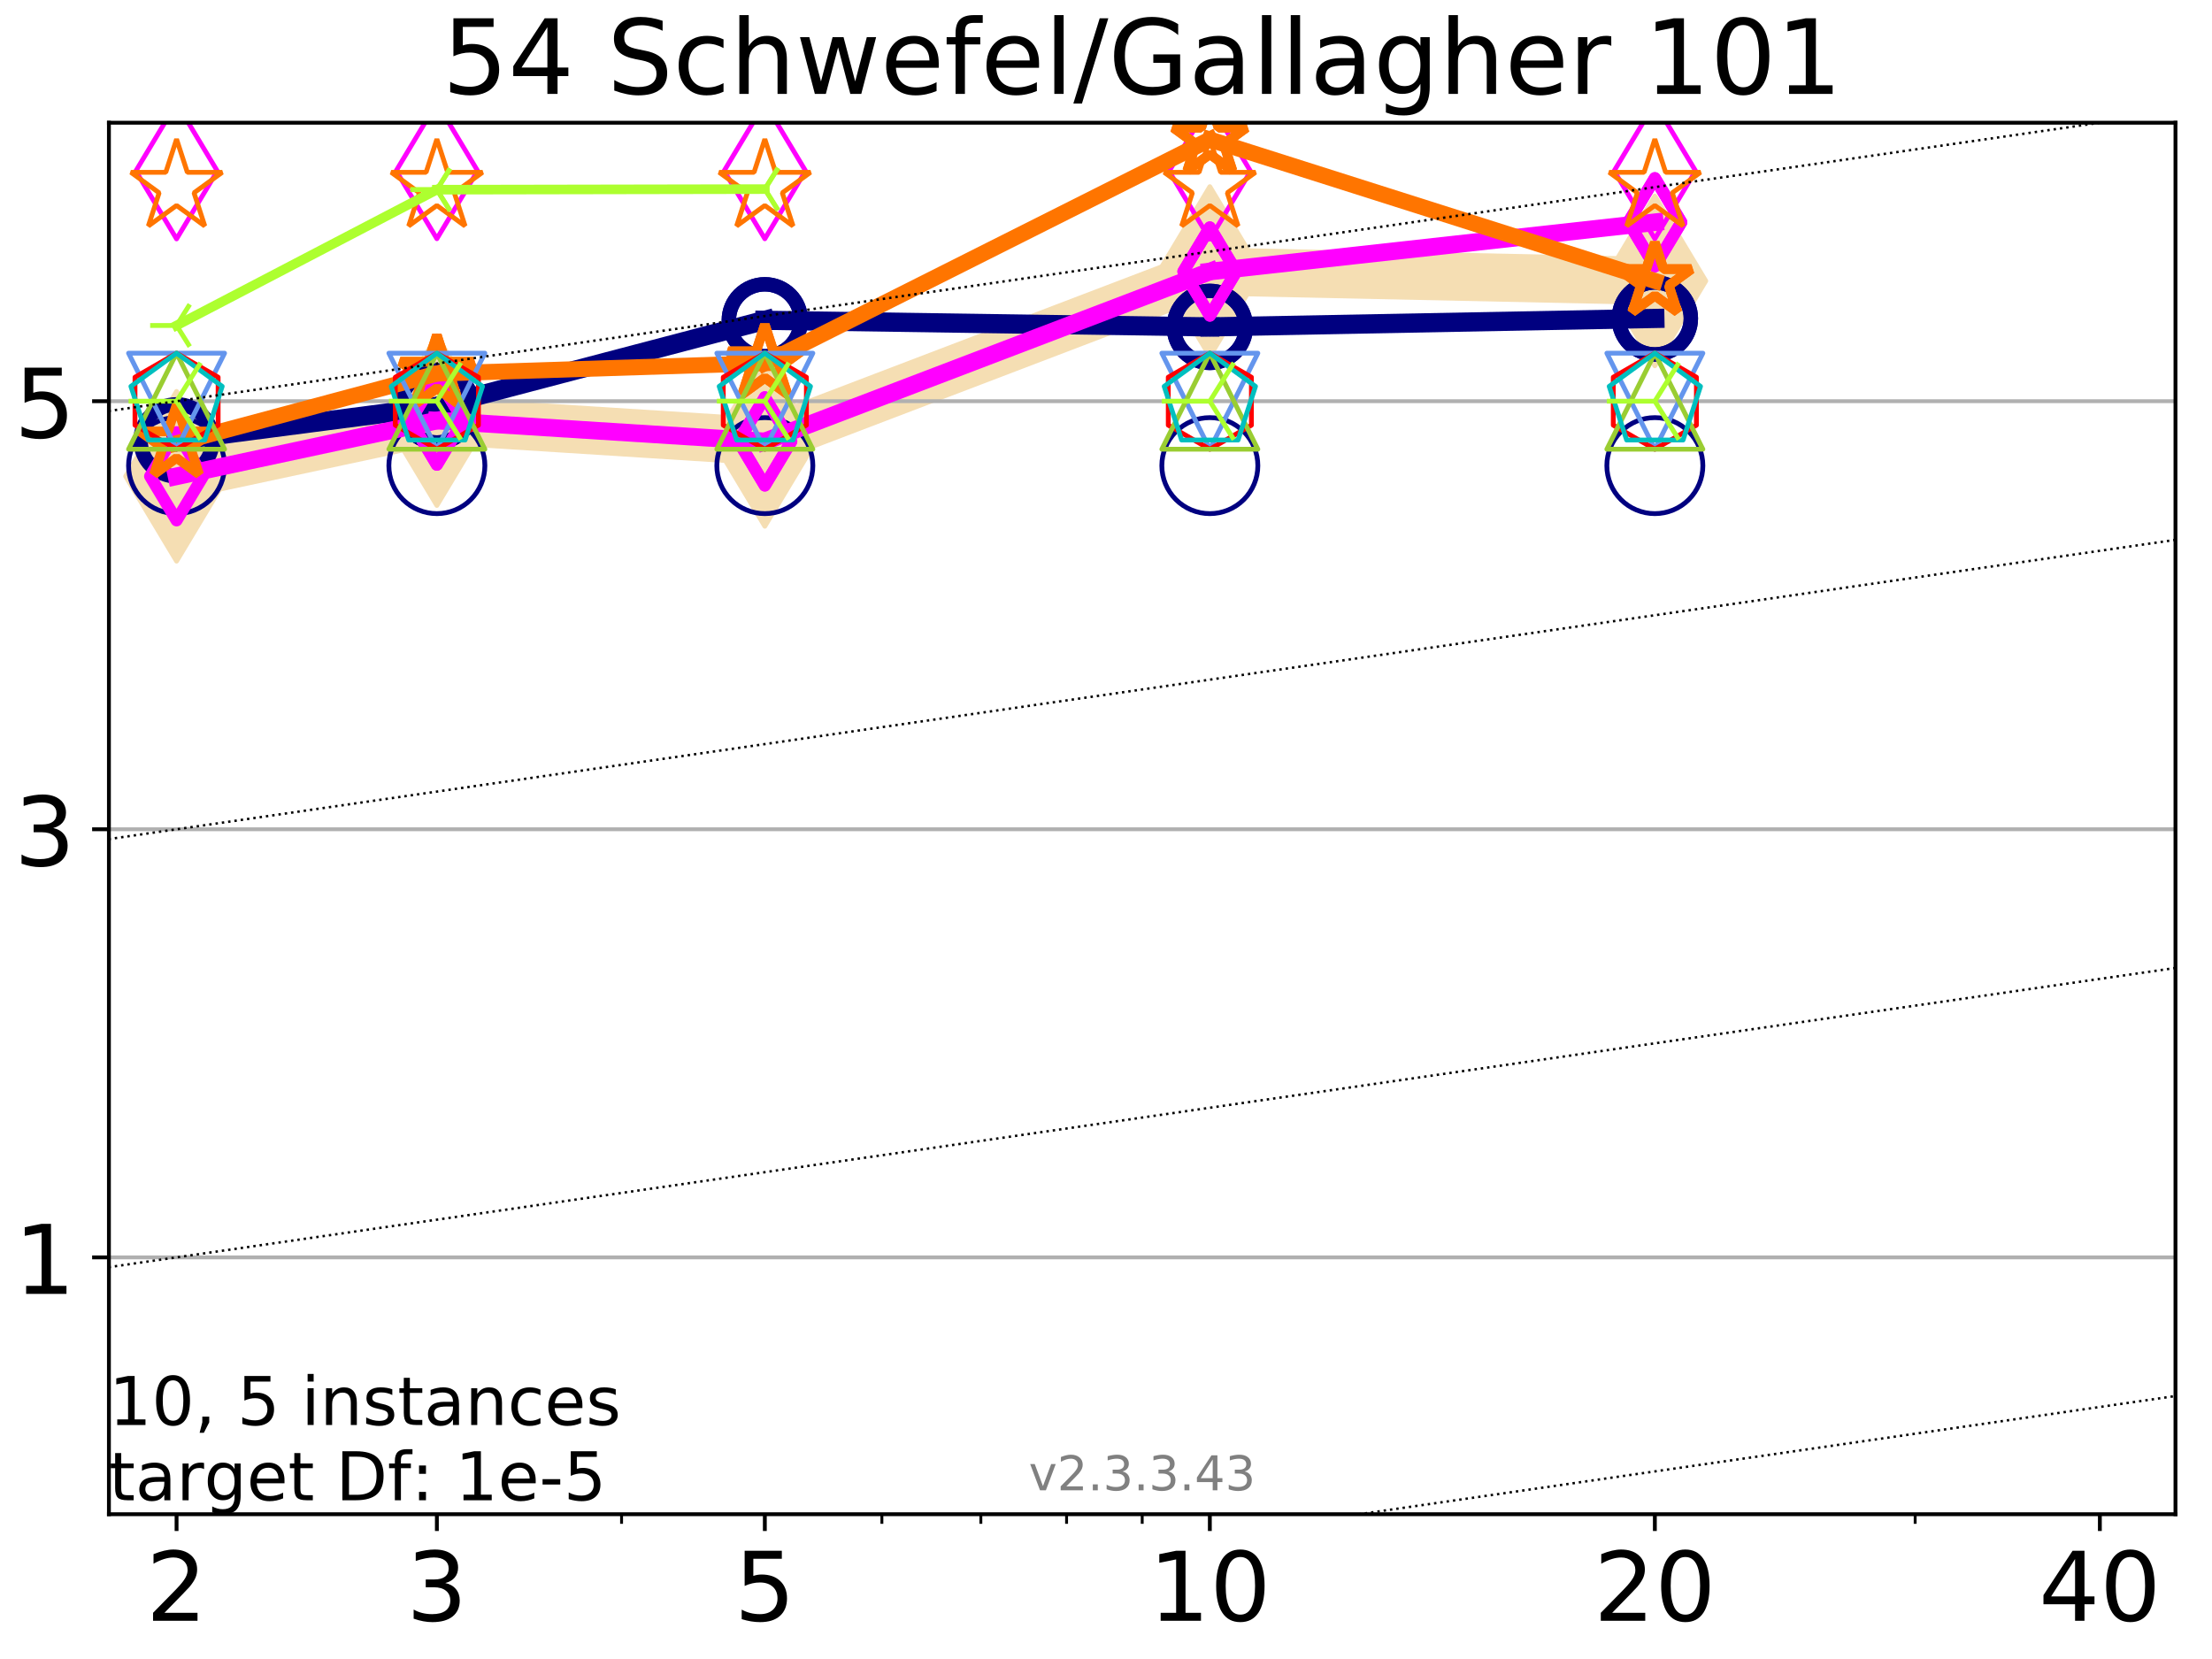 <?xml version="1.0" encoding="utf-8" standalone="no"?>
<!DOCTYPE svg PUBLIC "-//W3C//DTD SVG 1.1//EN"
  "http://www.w3.org/Graphics/SVG/1.1/DTD/svg11.dtd">
<!-- Created with matplotlib (https://matplotlib.org/) -->
<svg height="345.6pt" version="1.1" viewBox="0 0 460.8 345.6" width="460.8pt" xmlns="http://www.w3.org/2000/svg" xmlns:xlink="http://www.w3.org/1999/xlink">
 <defs>
  <style type="text/css">
*{stroke-linecap:butt;stroke-linejoin:round;}
  </style>
 </defs>
 <g id="figure_1">
  <g id="patch_1">
   <path d="M 0 345.6 
L 460.8 345.6 
L 460.8 0 
L 0 0 
z
" style="fill:#ffffff;"/>
  </g>
  <g id="axes_1">
   <g id="patch_2">
    <path d="M 22.69 315.44 
L 453.192 315.44 
L 453.192 25.56 
L 22.69 25.56 
z
" style="fill:#ffffff;"/>
   </g>
   <g id="line2d_1">
    <path clip-path="url(#p6936e208ba)" d="M 36.781 99.218 
L 91.009 87.619 
L 159.329 91.95 
L 252.032 56.563 
L 344.736 58.524 
" style="fill:none;stroke:#f5deb3;stroke-linecap:square;stroke-width:10;"/>
    <defs>
     <path d="M 0 17.678 
L 10.607 0 
L 0 -17.678 
L -10.607 0 
z
" id="m619d287ca5" style="stroke:#f5deb3;stroke-linejoin:miter;"/>
    </defs>
    <g clip-path="url(#p6936e208ba)">
     <use style="fill:#f5deb3;stroke:#f5deb3;stroke-linejoin:miter;" x="36.781" xlink:href="#m619d287ca5" y="99.218"/>
     <use style="fill:#f5deb3;stroke:#f5deb3;stroke-linejoin:miter;" x="91.009" xlink:href="#m619d287ca5" y="87.619"/>
     <use style="fill:#f5deb3;stroke:#f5deb3;stroke-linejoin:miter;" x="159.329" xlink:href="#m619d287ca5" y="91.95"/>
     <use style="fill:#f5deb3;stroke:#f5deb3;stroke-linejoin:miter;" x="252.032" xlink:href="#m619d287ca5" y="56.563"/>
     <use style="fill:#f5deb3;stroke:#f5deb3;stroke-linejoin:miter;" x="344.736" xlink:href="#m619d287ca5" y="58.524"/>
    </g>
   </g>
   <g id="matplotlib.axis_1">
    <g id="xtick_1">
     <g id="line2d_2">
      <defs>
       <path d="M 0 0 
L 0 3.5 
" id="mea095e417a" style="stroke:#000000;stroke-width:0.8;"/>
      </defs>
      <g>
       <use style="stroke:#000000;stroke-width:0.8;" x="36.781" xlink:href="#mea095e417a" y="315.44"/>
      </g>
     </g>
     <g id="text_1">
      <!-- 2 -->
      <defs>
       <path d="M 19.188 8.297 
L 53.609 8.297 
L 53.609 0 
L 7.328 0 
L 7.328 8.297 
Q 12.938 14.109 22.625 23.891 
Q 32.328 33.688 34.812 36.531 
Q 39.547 41.844 41.422 45.531 
Q 43.312 49.219 43.312 52.781 
Q 43.312 58.594 39.234 62.25 
Q 35.156 65.922 28.609 65.922 
Q 23.969 65.922 18.812 64.312 
Q 13.672 62.703 7.812 59.422 
L 7.812 69.391 
Q 13.766 71.781 18.938 73 
Q 24.125 74.219 28.422 74.219 
Q 39.75 74.219 46.484 68.547 
Q 53.219 62.891 53.219 53.422 
Q 53.219 48.922 51.531 44.891 
Q 49.859 40.875 45.406 35.406 
Q 44.188 33.984 37.641 27.219 
Q 31.109 20.453 19.188 8.297 
z
" id="DejaVuSans-50"/>
      </defs>
      <g transform="translate(30.419 337.637)scale(0.2 -0.2)">
       <use xlink:href="#DejaVuSans-50"/>
      </g>
     </g>
    </g>
    <g id="xtick_2">
     <g id="line2d_3">
      <g>
       <use style="stroke:#000000;stroke-width:0.8;" x="91.009" xlink:href="#mea095e417a" y="315.44"/>
      </g>
     </g>
     <g id="text_2">
      <!-- 3 -->
      <defs>
       <path d="M 40.578 39.312 
Q 47.656 37.797 51.625 33 
Q 55.609 28.219 55.609 21.188 
Q 55.609 10.406 48.188 4.484 
Q 40.766 -1.422 27.094 -1.422 
Q 22.516 -1.422 17.656 -0.516 
Q 12.797 0.391 7.625 2.203 
L 7.625 11.719 
Q 11.719 9.328 16.594 8.109 
Q 21.484 6.891 26.812 6.891 
Q 36.078 6.891 40.938 10.547 
Q 45.797 14.203 45.797 21.188 
Q 45.797 27.641 41.281 31.266 
Q 36.766 34.906 28.719 34.906 
L 20.219 34.906 
L 20.219 43.016 
L 29.109 43.016 
Q 36.375 43.016 40.234 45.922 
Q 44.094 48.828 44.094 54.297 
Q 44.094 59.906 40.109 62.906 
Q 36.141 65.922 28.719 65.922 
Q 24.656 65.922 20.016 65.031 
Q 15.375 64.156 9.812 62.312 
L 9.812 71.094 
Q 15.438 72.656 20.344 73.438 
Q 25.25 74.219 29.594 74.219 
Q 40.828 74.219 47.359 69.109 
Q 53.906 64.016 53.906 55.328 
Q 53.906 49.266 50.438 45.094 
Q 46.969 40.922 40.578 39.312 
z
" id="DejaVuSans-51"/>
      </defs>
      <g transform="translate(84.647 337.637)scale(0.2 -0.2)">
       <use xlink:href="#DejaVuSans-51"/>
      </g>
     </g>
    </g>
    <g id="xtick_3">
     <g id="line2d_4">
      <g>
       <use style="stroke:#000000;stroke-width:0.8;" x="159.329" xlink:href="#mea095e417a" y="315.44"/>
      </g>
     </g>
     <g id="text_3">
      <!-- 5 -->
      <defs>
       <path d="M 10.797 72.906 
L 49.516 72.906 
L 49.516 64.594 
L 19.828 64.594 
L 19.828 46.734 
Q 21.969 47.469 24.109 47.828 
Q 26.266 48.188 28.422 48.188 
Q 40.625 48.188 47.75 41.5 
Q 54.891 34.812 54.891 23.391 
Q 54.891 11.625 47.562 5.094 
Q 40.234 -1.422 26.906 -1.422 
Q 22.312 -1.422 17.547 -0.641 
Q 12.797 0.141 7.719 1.703 
L 7.719 11.625 
Q 12.109 9.234 16.797 8.062 
Q 21.484 6.891 26.703 6.891 
Q 35.156 6.891 40.078 11.328 
Q 45.016 15.766 45.016 23.391 
Q 45.016 31 40.078 35.438 
Q 35.156 39.891 26.703 39.891 
Q 22.75 39.891 18.812 39.016 
Q 14.891 38.141 10.797 36.281 
z
" id="DejaVuSans-53"/>
      </defs>
      <g transform="translate(152.966 337.637)scale(0.2 -0.2)">
       <use xlink:href="#DejaVuSans-53"/>
      </g>
     </g>
    </g>
    <g id="xtick_4">
     <g id="line2d_5">
      <g>
       <use style="stroke:#000000;stroke-width:0.8;" x="252.032" xlink:href="#mea095e417a" y="315.44"/>
      </g>
     </g>
     <g id="text_4">
      <!-- 10 -->
      <defs>
       <path d="M 12.406 8.297 
L 28.516 8.297 
L 28.516 63.922 
L 10.984 60.406 
L 10.984 69.391 
L 28.422 72.906 
L 38.281 72.906 
L 38.281 8.297 
L 54.391 8.297 
L 54.391 0 
L 12.406 0 
z
" id="DejaVuSans-49"/>
       <path d="M 31.781 66.406 
Q 24.172 66.406 20.328 58.906 
Q 16.5 51.422 16.5 36.375 
Q 16.5 21.391 20.328 13.891 
Q 24.172 6.391 31.781 6.391 
Q 39.453 6.391 43.281 13.891 
Q 47.125 21.391 47.125 36.375 
Q 47.125 51.422 43.281 58.906 
Q 39.453 66.406 31.781 66.406 
z
M 31.781 74.219 
Q 44.047 74.219 50.516 64.516 
Q 56.984 54.828 56.984 36.375 
Q 56.984 17.969 50.516 8.266 
Q 44.047 -1.422 31.781 -1.422 
Q 19.531 -1.422 13.062 8.266 
Q 6.594 17.969 6.594 36.375 
Q 6.594 54.828 13.062 64.516 
Q 19.531 74.219 31.781 74.219 
z
" id="DejaVuSans-48"/>
      </defs>
      <g transform="translate(239.307 337.637)scale(0.2 -0.2)">
       <use xlink:href="#DejaVuSans-49"/>
       <use x="63.623" xlink:href="#DejaVuSans-48"/>
      </g>
     </g>
    </g>
    <g id="xtick_5">
     <g id="line2d_6">
      <g>
       <use style="stroke:#000000;stroke-width:0.8;" x="344.736" xlink:href="#mea095e417a" y="315.44"/>
      </g>
     </g>
     <g id="text_5">
      <!-- 20 -->
      <g transform="translate(332.011 337.637)scale(0.2 -0.2)">
       <use xlink:href="#DejaVuSans-50"/>
       <use x="63.623" xlink:href="#DejaVuSans-48"/>
      </g>
     </g>
    </g>
    <g id="xtick_6">
     <g id="line2d_7">
      <g>
       <use style="stroke:#000000;stroke-width:0.8;" x="437.439" xlink:href="#mea095e417a" y="315.44"/>
      </g>
     </g>
     <g id="text_6">
      <!-- 40 -->
      <defs>
       <path d="M 37.797 64.312 
L 12.891 25.391 
L 37.797 25.391 
z
M 35.203 72.906 
L 47.609 72.906 
L 47.609 25.391 
L 58.016 25.391 
L 58.016 17.188 
L 47.609 17.188 
L 47.609 0 
L 37.797 0 
L 37.797 17.188 
L 4.891 17.188 
L 4.891 26.703 
z
" id="DejaVuSans-52"/>
      </defs>
      <g transform="translate(424.714 337.637)scale(0.2 -0.2)">
       <use xlink:href="#DejaVuSans-52"/>
       <use x="63.623" xlink:href="#DejaVuSans-48"/>
      </g>
     </g>
    </g>
    <g id="xtick_7">
     <g id="line2d_8">
      <defs>
       <path d="M 0 0 
L 0 2 
" id="m3b8cd46dad" style="stroke:#000000;stroke-width:0.6;"/>
      </defs>
      <g>
       <use style="stroke:#000000;stroke-width:0.6;" x="129.485" xlink:href="#m3b8cd46dad" y="315.44"/>
      </g>
     </g>
    </g>
    <g id="xtick_8">
     <g id="line2d_9">
      <g>
       <use style="stroke:#000000;stroke-width:0.6;" x="183.713" xlink:href="#m3b8cd46dad" y="315.44"/>
      </g>
     </g>
    </g>
    <g id="xtick_9">
     <g id="line2d_10">
      <g>
       <use style="stroke:#000000;stroke-width:0.6;" x="204.329" xlink:href="#m3b8cd46dad" y="315.44"/>
      </g>
     </g>
    </g>
    <g id="xtick_10">
     <g id="line2d_11">
      <g>
       <use style="stroke:#000000;stroke-width:0.6;" x="222.188" xlink:href="#m3b8cd46dad" y="315.44"/>
      </g>
     </g>
    </g>
    <g id="xtick_11">
     <g id="line2d_12">
      <g>
       <use style="stroke:#000000;stroke-width:0.6;" x="237.941" xlink:href="#m3b8cd46dad" y="315.44"/>
      </g>
     </g>
    </g>
    <g id="xtick_12">
     <g id="line2d_13">
      <g>
       <use style="stroke:#000000;stroke-width:0.6;" x="398.964" xlink:href="#m3b8cd46dad" y="315.44"/>
      </g>
     </g>
    </g>
   </g>
   <g id="matplotlib.axis_2">
    <g id="ytick_1">
     <g id="line2d_14">
      <path clip-path="url(#p6936e208ba)" d="M 22.69 261.933 
L 453.192 261.933 
" style="fill:none;stroke:#b0b0b0;stroke-linecap:square;stroke-width:0.8;"/>
     </g>
     <g id="line2d_15">
      <defs>
       <path d="M 0 0 
L -3.5 0 
" id="me6f53174ab" style="stroke:#000000;stroke-width:0.8;"/>
      </defs>
      <g>
       <use style="stroke:#000000;stroke-width:0.8;" x="22.69" xlink:href="#me6f53174ab" y="261.933"/>
      </g>
     </g>
     <g id="text_7">
      <!-- 1 -->
      <g transform="translate(2.965 269.531)scale(0.2 -0.2)">
       <use xlink:href="#DejaVuSans-49"/>
      </g>
     </g>
    </g>
    <g id="ytick_2">
     <g id="line2d_16">
      <path clip-path="url(#p6936e208ba)" d="M 22.69 172.755 
L 453.192 172.755 
" style="fill:none;stroke:#b0b0b0;stroke-linecap:square;stroke-width:0.8;"/>
     </g>
     <g id="line2d_17">
      <g>
       <use style="stroke:#000000;stroke-width:0.8;" x="22.69" xlink:href="#me6f53174ab" y="172.755"/>
      </g>
     </g>
     <g id="text_8">
      <!-- 3 -->
      <g transform="translate(2.965 180.353)scale(0.2 -0.2)">
       <use xlink:href="#DejaVuSans-51"/>
      </g>
     </g>
    </g>
    <g id="ytick_3">
     <g id="line2d_18">
      <path clip-path="url(#p6936e208ba)" d="M 22.69 83.576 
L 453.192 83.576 
" style="fill:none;stroke:#b0b0b0;stroke-linecap:square;stroke-width:0.8;"/>
     </g>
     <g id="line2d_19">
      <g>
       <use style="stroke:#000000;stroke-width:0.8;" x="22.69" xlink:href="#me6f53174ab" y="83.576"/>
      </g>
     </g>
     <g id="text_9">
      <!-- 5 -->
      <g transform="translate(2.965 91.175)scale(0.2 -0.2)">
       <use xlink:href="#DejaVuSans-53"/>
      </g>
     </g>
    </g>
   </g>
   <g id="line2d_20">
    <path clip-path="url(#p6936e208ba)" d="M 36.781 91.732 
L 91.009 84.68 
" style="fill:none;stroke:#000080;stroke-linecap:square;stroke-width:4;"/>
    <defs>
     <path d="M 0 7.5 
C 1.989 7.5 3.897 6.71 5.303 5.303 
C 6.71 3.897 7.5 1.989 7.5 0 
C 7.5 -1.989 6.71 -3.897 5.303 -5.303 
C 3.897 -6.71 1.989 -7.5 0 -7.5 
C -1.989 -7.5 -3.897 -6.71 -5.303 -5.303 
C -6.71 -3.897 -7.5 -1.989 -7.5 0 
C -7.5 1.989 -6.71 3.897 -5.303 5.303 
C -3.897 6.71 -1.989 7.5 0 7.5 
z
" id="m77fbb7a1cc" style="stroke:#000080;stroke-width:3;"/>
    </defs>
    <g clip-path="url(#p6936e208ba)">
     <use style="fill-opacity:0;stroke:#000080;stroke-width:3;" x="36.781" xlink:href="#m77fbb7a1cc" y="91.732"/>
     <use style="fill-opacity:0;stroke:#000080;stroke-width:3;" x="91.009" xlink:href="#m77fbb7a1cc" y="84.68"/>
    </g>
   </g>
   <g id="line2d_21">
    <path clip-path="url(#p6936e208ba)" d="M 91.009 84.68 
L 159.329 66.724 
" style="fill:none;stroke:#000080;stroke-linecap:square;stroke-width:4;"/>
    <g clip-path="url(#p6936e208ba)">
     <use style="fill-opacity:0;stroke:#000080;stroke-width:3;" x="91.009" xlink:href="#m77fbb7a1cc" y="84.68"/>
     <use style="fill-opacity:0;stroke:#000080;stroke-width:3;" x="159.329" xlink:href="#m77fbb7a1cc" y="66.724"/>
    </g>
   </g>
   <g id="line2d_22">
    <path clip-path="url(#p6936e208ba)" d="M 159.329 66.724 
L 252.032 68.1 
" style="fill:none;stroke:#000080;stroke-linecap:square;stroke-width:4;"/>
    <g clip-path="url(#p6936e208ba)">
     <use style="fill-opacity:0;stroke:#000080;stroke-width:3;" x="159.329" xlink:href="#m77fbb7a1cc" y="66.724"/>
     <use style="fill-opacity:0;stroke:#000080;stroke-width:3;" x="252.032" xlink:href="#m77fbb7a1cc" y="68.1"/>
    </g>
   </g>
   <g id="line2d_23">
    <path clip-path="url(#p6936e208ba)" d="M 252.032 68.1 
L 344.736 66.337 
" style="fill:none;stroke:#000080;stroke-linecap:square;stroke-width:4;"/>
    <g clip-path="url(#p6936e208ba)">
     <use style="fill-opacity:0;stroke:#000080;stroke-width:3;" x="252.032" xlink:href="#m77fbb7a1cc" y="68.1"/>
     <use style="fill-opacity:0;stroke:#000080;stroke-width:3;" x="344.736" xlink:href="#m77fbb7a1cc" y="66.337"/>
    </g>
   </g>
   <g id="line2d_24">
    <path clip-path="url(#p6936e208ba)" d="M 344.736 66.337 
" style="fill:none;stroke:#000080;stroke-linecap:square;stroke-width:4;"/>
    <g clip-path="url(#p6936e208ba)">
     <use style="fill-opacity:0;stroke:#000080;stroke-width:3;" x="344.736" xlink:href="#m77fbb7a1cc" y="66.337"/>
    </g>
   </g>
   <g id="line2d_25"/>
   <g id="line2d_26">
    <defs>
     <path d="M 0 10 
C 2.652 10 5.196 8.946 7.071 7.071 
C 8.946 5.196 10 2.652 10 0 
C 10 -2.652 8.946 -5.196 7.071 -7.071 
C 5.196 -8.946 2.652 -10 0 -10 
C -2.652 -10 -5.196 -8.946 -7.071 -7.071 
C -8.946 -5.196 -10 -2.652 -10 0 
C -10 2.652 -8.946 5.196 -7.071 7.071 
C -5.196 8.946 -2.652 10 0 10 
z
" id="m1b897f647e" style="stroke:#000080;"/>
    </defs>
    <g clip-path="url(#p6936e208ba)">
     <use style="fill-opacity:0;stroke:#000080;" x="36.781" xlink:href="#m1b897f647e" y="96.998"/>
     <use style="fill-opacity:0;stroke:#000080;" x="91.009" xlink:href="#m1b897f647e" y="96.998"/>
     <use style="fill-opacity:0;stroke:#000080;" x="159.329" xlink:href="#m1b897f647e" y="96.998"/>
     <use style="fill-opacity:0;stroke:#000080;" x="252.032" xlink:href="#m1b897f647e" y="96.999"/>
     <use style="fill-opacity:0;stroke:#000080;" x="344.736" xlink:href="#m1b897f647e" y="96.999"/>
    </g>
   </g>
   <g id="line2d_27">
    <path clip-path="url(#p6936e208ba)" d="M 36.781 99.218 
L 91.009 87.619 
" style="fill:none;stroke:#ff00ff;stroke-linecap:square;stroke-width:3.667;"/>
    <defs>
     <path d="M 0 9.192 
L 5.515 0 
L 0 -9.192 
L -5.515 0 
z
" id="m049d0132bc" style="stroke:#ff00ff;stroke-linejoin:miter;stroke-width:2.5;"/>
    </defs>
    <g clip-path="url(#p6936e208ba)">
     <use style="fill-opacity:0;stroke:#ff00ff;stroke-linejoin:miter;stroke-width:2.5;" x="36.781" xlink:href="#m049d0132bc" y="99.218"/>
     <use style="fill-opacity:0;stroke:#ff00ff;stroke-linejoin:miter;stroke-width:2.5;" x="91.009" xlink:href="#m049d0132bc" y="87.619"/>
    </g>
   </g>
   <g id="line2d_28">
    <path clip-path="url(#p6936e208ba)" d="M 91.009 87.619 
L 159.329 91.95 
" style="fill:none;stroke:#ff00ff;stroke-linecap:square;stroke-width:3.667;"/>
    <g clip-path="url(#p6936e208ba)">
     <use style="fill-opacity:0;stroke:#ff00ff;stroke-linejoin:miter;stroke-width:2.5;" x="91.009" xlink:href="#m049d0132bc" y="87.619"/>
     <use style="fill-opacity:0;stroke:#ff00ff;stroke-linejoin:miter;stroke-width:2.5;" x="159.329" xlink:href="#m049d0132bc" y="91.95"/>
    </g>
   </g>
   <g id="line2d_29">
    <path clip-path="url(#p6936e208ba)" d="M 159.329 91.95 
L 252.032 56.563 
" style="fill:none;stroke:#ff00ff;stroke-linecap:square;stroke-width:3.667;"/>
    <g clip-path="url(#p6936e208ba)">
     <use style="fill-opacity:0;stroke:#ff00ff;stroke-linejoin:miter;stroke-width:2.5;" x="159.329" xlink:href="#m049d0132bc" y="91.95"/>
     <use style="fill-opacity:0;stroke:#ff00ff;stroke-linejoin:miter;stroke-width:2.5;" x="252.032" xlink:href="#m049d0132bc" y="56.563"/>
    </g>
   </g>
   <g id="line2d_30">
    <path clip-path="url(#p6936e208ba)" d="M 252.032 56.563 
L 344.736 46.301 
" style="fill:none;stroke:#ff00ff;stroke-linecap:square;stroke-width:3.667;"/>
    <g clip-path="url(#p6936e208ba)">
     <use style="fill-opacity:0;stroke:#ff00ff;stroke-linejoin:miter;stroke-width:2.5;" x="252.032" xlink:href="#m049d0132bc" y="56.563"/>
     <use style="fill-opacity:0;stroke:#ff00ff;stroke-linejoin:miter;stroke-width:2.5;" x="344.736" xlink:href="#m049d0132bc" y="46.301"/>
    </g>
   </g>
   <g id="line2d_31">
    <path clip-path="url(#p6936e208ba)" d="M 344.736 46.301 
" style="fill:none;stroke:#ff00ff;stroke-linecap:square;stroke-width:3.667;"/>
    <g clip-path="url(#p6936e208ba)">
     <use style="fill-opacity:0;stroke:#ff00ff;stroke-linejoin:miter;stroke-width:2.5;" x="344.736" xlink:href="#m049d0132bc" y="46.301"/>
    </g>
   </g>
   <g id="line2d_32"/>
   <g id="line2d_33">
    <defs>
     <path d="M 0 14.142 
L 8.485 0 
L 0 -14.142 
L -8.485 0 
z
" id="mc45f9d8533" style="stroke:#ff00ff;stroke-linejoin:miter;"/>
    </defs>
    <g clip-path="url(#p6936e208ba)">
     <use style="fill-opacity:0;stroke:#ff00ff;stroke-linejoin:miter;" x="36.781" xlink:href="#mc45f9d8533" y="35.623"/>
     <use style="fill-opacity:0;stroke:#ff00ff;stroke-linejoin:miter;" x="91.009" xlink:href="#mc45f9d8533" y="35.583"/>
     <use style="fill-opacity:0;stroke:#ff00ff;stroke-linejoin:miter;" x="159.329" xlink:href="#mc45f9d8533" y="35.597"/>
     <use style="fill-opacity:0;stroke:#ff00ff;stroke-linejoin:miter;" x="252.032" xlink:href="#mc45f9d8533" y="35.674"/>
     <use style="fill-opacity:0;stroke:#ff00ff;stroke-linejoin:miter;" x="344.736" xlink:href="#mc45f9d8533" y="35.606"/>
    </g>
   </g>
   <g id="line2d_34">
    <path clip-path="url(#p6936e208ba)" d="M 36.781 92.344 
L 91.009 77.824 
" style="fill:none;stroke:#ff7500;stroke-linecap:square;stroke-width:3.333;"/>
    <defs>
     <path d="M 0 -8 
L -1.796 -2.472 
L -7.608 -2.472 
L -2.906 0.944 
L -4.702 6.472 
L -0 3.056 
L 4.702 6.472 
L 2.906 0.944 
L 7.608 -2.472 
L 1.796 -2.472 
z
" id="m6efcf078ad" style="stroke:#ff7500;stroke-linejoin:bevel;stroke-width:2;"/>
    </defs>
    <g clip-path="url(#p6936e208ba)">
     <use style="fill-opacity:0;stroke:#ff7500;stroke-linejoin:bevel;stroke-width:2;" x="36.781" xlink:href="#m6efcf078ad" y="92.344"/>
     <use style="fill-opacity:0;stroke:#ff7500;stroke-linejoin:bevel;stroke-width:2;" x="91.009" xlink:href="#m6efcf078ad" y="77.824"/>
    </g>
   </g>
   <g id="line2d_35">
    <path clip-path="url(#p6936e208ba)" d="M 91.009 77.824 
L 159.329 75.652 
" style="fill:none;stroke:#ff7500;stroke-linecap:square;stroke-width:3.333;"/>
    <g clip-path="url(#p6936e208ba)">
     <use style="fill-opacity:0;stroke:#ff7500;stroke-linejoin:bevel;stroke-width:2;" x="91.009" xlink:href="#m6efcf078ad" y="77.824"/>
     <use style="fill-opacity:0;stroke:#ff7500;stroke-linejoin:bevel;stroke-width:2;" x="159.329" xlink:href="#m6efcf078ad" y="75.652"/>
    </g>
   </g>
   <g id="line2d_36">
    <path clip-path="url(#p6936e208ba)" d="M 159.329 75.652 
L 252.032 29.068 
" style="fill:none;stroke:#ff7500;stroke-linecap:square;stroke-width:3.333;"/>
    <g clip-path="url(#p6936e208ba)">
     <use style="fill-opacity:0;stroke:#ff7500;stroke-linejoin:bevel;stroke-width:2;" x="159.329" xlink:href="#m6efcf078ad" y="75.652"/>
     <use style="fill-opacity:0;stroke:#ff7500;stroke-linejoin:bevel;stroke-width:2;" x="252.032" xlink:href="#m6efcf078ad" y="29.068"/>
    </g>
   </g>
   <g id="line2d_37">
    <path clip-path="url(#p6936e208ba)" d="M 252.032 29.068 
L 344.736 58.524 
" style="fill:none;stroke:#ff7500;stroke-linecap:square;stroke-width:3.333;"/>
    <g clip-path="url(#p6936e208ba)">
     <use style="fill-opacity:0;stroke:#ff7500;stroke-linejoin:bevel;stroke-width:2;" x="252.032" xlink:href="#m6efcf078ad" y="29.068"/>
     <use style="fill-opacity:0;stroke:#ff7500;stroke-linejoin:bevel;stroke-width:2;" x="344.736" xlink:href="#m6efcf078ad" y="58.524"/>
    </g>
   </g>
   <g id="line2d_38">
    <path clip-path="url(#p6936e208ba)" d="M 344.736 58.524 
" style="fill:none;stroke:#ff7500;stroke-linecap:square;stroke-width:3.333;"/>
    <g clip-path="url(#p6936e208ba)">
     <use style="fill-opacity:0;stroke:#ff7500;stroke-linejoin:bevel;stroke-width:2;" x="344.736" xlink:href="#m6efcf078ad" y="58.524"/>
    </g>
   </g>
   <g id="line2d_39"/>
   <g id="line2d_40">
    <defs>
     <path d="M 0 -10 
L -2.245 -3.09 
L -9.511 -3.09 
L -3.633 1.18 
L -5.878 8.09 
L -0 3.82 
L 5.878 8.09 
L 3.633 1.18 
L 9.511 -3.09 
L 2.245 -3.09 
z
" id="ma111eb7034" style="stroke:#ff7500;stroke-linejoin:bevel;"/>
    </defs>
    <g clip-path="url(#p6936e208ba)">
     <use style="fill-opacity:0;stroke:#ff7500;stroke-linejoin:bevel;" x="36.781" xlink:href="#ma111eb7034" y="38.987"/>
     <use style="fill-opacity:0;stroke:#ff7500;stroke-linejoin:bevel;" x="91.009" xlink:href="#ma111eb7034" y="38.987"/>
     <use style="fill-opacity:0;stroke:#ff7500;stroke-linejoin:bevel;" x="159.329" xlink:href="#ma111eb7034" y="38.987"/>
     <use style="fill-opacity:0;stroke:#ff7500;stroke-linejoin:bevel;" x="252.032" xlink:href="#ma111eb7034" y="38.987"/>
     <use style="fill-opacity:0;stroke:#ff7500;stroke-linejoin:bevel;" x="344.736" xlink:href="#ma111eb7034" y="38.987"/>
    </g>
   </g>
   <g id="line2d_41"/>
   <g id="line2d_42">
    <defs>
     <path d="M -0 10 
L 10 -10 
L -10 -10 
z
" id="m2edddc508a" style="stroke:#6495ed;stroke-linejoin:miter;"/>
    </defs>
    <g clip-path="url(#p6936e208ba)">
     <use style="fill-opacity:0;stroke:#6495ed;stroke-linejoin:miter;" x="36.781" xlink:href="#m2edddc508a" y="83.576"/>
     <use style="fill-opacity:0;stroke:#6495ed;stroke-linejoin:miter;" x="91.009" xlink:href="#m2edddc508a" y="83.576"/>
     <use style="fill-opacity:0;stroke:#6495ed;stroke-linejoin:miter;" x="159.329" xlink:href="#m2edddc508a" y="83.576"/>
     <use style="fill-opacity:0;stroke:#6495ed;stroke-linejoin:miter;" x="252.032" xlink:href="#m2edddc508a" y="83.576"/>
     <use style="fill-opacity:0;stroke:#6495ed;stroke-linejoin:miter;" x="344.736" xlink:href="#m2edddc508a" y="83.576"/>
    </g>
   </g>
   <g id="line2d_43"/>
   <g id="line2d_44">
    <defs>
     <path d="M 0 -10 
L -8.66 -5 
L -8.66 5 
L -0 10 
L 8.66 5 
L 8.66 -5 
z
" id="m5ba38f0d80" style="stroke:#ff0000;stroke-linejoin:miter;"/>
    </defs>
    <g clip-path="url(#p6936e208ba)">
     <use style="fill-opacity:0;stroke:#ff0000;stroke-linejoin:miter;" x="36.781" xlink:href="#m5ba38f0d80" y="83.576"/>
     <use style="fill-opacity:0;stroke:#ff0000;stroke-linejoin:miter;" x="91.009" xlink:href="#m5ba38f0d80" y="83.576"/>
     <use style="fill-opacity:0;stroke:#ff0000;stroke-linejoin:miter;" x="159.329" xlink:href="#m5ba38f0d80" y="83.576"/>
     <use style="fill-opacity:0;stroke:#ff0000;stroke-linejoin:miter;" x="252.032" xlink:href="#m5ba38f0d80" y="83.576"/>
     <use style="fill-opacity:0;stroke:#ff0000;stroke-linejoin:miter;" x="344.736" xlink:href="#m5ba38f0d80" y="83.576"/>
    </g>
   </g>
   <g id="line2d_45"/>
   <g id="line2d_46">
    <defs>
     <path d="M 0 -10 
L -10 10 
L 10 10 
z
" id="mbd3a84b3e0" style="stroke:#9acd32;stroke-linejoin:miter;"/>
    </defs>
    <g clip-path="url(#p6936e208ba)">
     <use style="fill-opacity:0;stroke:#9acd32;stroke-linejoin:miter;" x="36.781" xlink:href="#mbd3a84b3e0" y="83.576"/>
     <use style="fill-opacity:0;stroke:#9acd32;stroke-linejoin:miter;" x="91.009" xlink:href="#mbd3a84b3e0" y="83.576"/>
     <use style="fill-opacity:0;stroke:#9acd32;stroke-linejoin:miter;" x="159.329" xlink:href="#mbd3a84b3e0" y="83.576"/>
     <use style="fill-opacity:0;stroke:#9acd32;stroke-linejoin:miter;" x="252.032" xlink:href="#mbd3a84b3e0" y="83.576"/>
     <use style="fill-opacity:0;stroke:#9acd32;stroke-linejoin:miter;" x="344.736" xlink:href="#mbd3a84b3e0" y="83.576"/>
    </g>
   </g>
   <g id="line2d_47"/>
   <g id="line2d_48">
    <defs>
     <path d="M 0 -10 
L -9.511 -3.09 
L -5.878 8.09 
L 5.878 8.09 
L 9.511 -3.09 
z
" id="mc310c4c7bd" style="stroke:#00bfbf;stroke-linejoin:miter;"/>
    </defs>
    <g clip-path="url(#p6936e208ba)">
     <use style="fill-opacity:0;stroke:#00bfbf;stroke-linejoin:miter;" x="36.781" xlink:href="#mc310c4c7bd" y="83.576"/>
     <use style="fill-opacity:0;stroke:#00bfbf;stroke-linejoin:miter;" x="91.009" xlink:href="#mc310c4c7bd" y="83.576"/>
     <use style="fill-opacity:0;stroke:#00bfbf;stroke-linejoin:miter;" x="159.329" xlink:href="#mc310c4c7bd" y="83.576"/>
     <use style="fill-opacity:0;stroke:#00bfbf;stroke-linejoin:miter;" x="252.032" xlink:href="#mc310c4c7bd" y="83.576"/>
     <use style="fill-opacity:0;stroke:#00bfbf;stroke-linejoin:miter;" x="344.736" xlink:href="#mc310c4c7bd" y="83.576"/>
    </g>
   </g>
   <g id="line2d_49">
    <path clip-path="url(#p6936e208ba)" d="M 36.781 67.804 
L 91.009 39.516 
" style="fill:none;stroke:#adff2f;stroke-linecap:square;stroke-width:2;"/>
    <defs>
     <path d="M 0 0 
L -5.5 -0 
M 0 0 
L 2.75 4.4 
M 0 0 
L 2.75 -4.4 
" id="md0cbb69436" style="stroke:#adff2f;"/>
    </defs>
    <g clip-path="url(#p6936e208ba)">
     <use style="fill-opacity:0;stroke:#adff2f;" x="36.781" xlink:href="#md0cbb69436" y="67.804"/>
     <use style="fill-opacity:0;stroke:#adff2f;" x="91.009" xlink:href="#md0cbb69436" y="39.516"/>
    </g>
   </g>
   <g id="line2d_50">
    <path clip-path="url(#p6936e208ba)" d="M 91.009 39.516 
L 159.329 39.395 
" style="fill:none;stroke:#adff2f;stroke-linecap:square;stroke-width:2;"/>
    <g clip-path="url(#p6936e208ba)">
     <use style="fill-opacity:0;stroke:#adff2f;" x="91.009" xlink:href="#md0cbb69436" y="39.516"/>
     <use style="fill-opacity:0;stroke:#adff2f;" x="159.329" xlink:href="#md0cbb69436" y="39.395"/>
    </g>
   </g>
   <g id="line2d_51">
    <path clip-path="url(#p6936e208ba)" d="M 159.329 39.395 
" style="fill:none;stroke:#adff2f;stroke-linecap:square;stroke-width:2;"/>
    <g clip-path="url(#p6936e208ba)">
     <use style="fill-opacity:0;stroke:#adff2f;" x="159.329" xlink:href="#md0cbb69436" y="39.395"/>
    </g>
   </g>
   <g id="line2d_52"/>
   <g id="line2d_53">
    <defs>
     <path d="M 0 0 
L -10 -0 
M 0 0 
L 5 8 
M 0 0 
L 5 -8 
" id="m4b0f41ab8d" style="stroke:#adff2f;"/>
    </defs>
    <g clip-path="url(#p6936e208ba)">
     <use style="fill-opacity:0;stroke:#adff2f;" x="36.781" xlink:href="#m4b0f41ab8d" y="83.573"/>
     <use style="fill-opacity:0;stroke:#adff2f;" x="91.009" xlink:href="#m4b0f41ab8d" y="83.563"/>
     <use style="fill-opacity:0;stroke:#adff2f;" x="159.329" xlink:href="#m4b0f41ab8d" y="83.567"/>
     <use style="fill-opacity:0;stroke:#adff2f;" x="252.032" xlink:href="#m4b0f41ab8d" y="83.573"/>
     <use style="fill-opacity:0;stroke:#adff2f;" x="344.736" xlink:href="#m4b0f41ab8d" y="83.573"/>
    </g>
   </g>
   <g id="line2d_54"/>
   <g id="line2d_55">
    <path clip-path="url(#p6936e208ba)" d="M 67.939 346.6 
L 461.8 289.572 
" style="fill:none;stroke:#000000;stroke-dasharray:0.5,0.825;stroke-dashoffset:0;stroke-width:0.5;"/>
   </g>
   <g id="line2d_56">
    <path clip-path="url(#p6936e208ba)" d="M -1 267.403 
L 461.8 200.394 
" style="fill:none;stroke:#000000;stroke-dasharray:0.5,0.825;stroke-dashoffset:0;stroke-width:0.5;"/>
   </g>
   <g id="line2d_57">
    <path clip-path="url(#p6936e208ba)" d="M -1 178.225 
L 461.8 111.215 
" style="fill:none;stroke:#000000;stroke-dasharray:0.5,0.825;stroke-dashoffset:0;stroke-width:0.5;"/>
   </g>
   <g id="line2d_58">
    <path clip-path="url(#p6936e208ba)" d="M -1 89.047 
L 461.8 22.037 
" style="fill:none;stroke:#000000;stroke-dasharray:0.5,0.825;stroke-dashoffset:0;stroke-width:0.5;"/>
   </g>
   <g id="line2d_59">
    <path clip-path="url(#p6936e208ba)" d="M -1 -0.132 
L 4.996 -1 
" style="fill:none;stroke:#000000;stroke-dasharray:0.5,0.825;stroke-dashoffset:0;stroke-width:0.5;"/>
   </g>
   <g id="patch_3">
    <path d="M 22.69 315.44 
L 22.69 25.56 
" style="fill:none;stroke:#000000;stroke-linecap:square;stroke-linejoin:miter;stroke-width:0.8;"/>
   </g>
   <g id="patch_4">
    <path d="M 453.192 315.44 
L 453.192 25.56 
" style="fill:none;stroke:#000000;stroke-linecap:square;stroke-linejoin:miter;stroke-width:0.8;"/>
   </g>
   <g id="patch_5">
    <path d="M 22.69 315.44 
L 453.192 315.44 
" style="fill:none;stroke:#000000;stroke-linecap:square;stroke-linejoin:miter;stroke-width:0.8;"/>
   </g>
   <g id="patch_6">
    <path d="M 22.69 25.56 
L 453.192 25.56 
" style="fill:none;stroke:#000000;stroke-linecap:square;stroke-linejoin:miter;stroke-width:0.8;"/>
   </g>
   <g id="text_10">
    <!-- 10, 5 instances -->
    <defs>
     <path d="M 11.719 12.406 
L 22.016 12.406 
L 22.016 4 
L 14.016 -11.625 
L 7.719 -11.625 
L 11.719 4 
z
" id="DejaVuSans-44"/>
     <path id="DejaVuSans-32"/>
     <path d="M 9.422 54.688 
L 18.406 54.688 
L 18.406 0 
L 9.422 0 
z
M 9.422 75.984 
L 18.406 75.984 
L 18.406 64.594 
L 9.422 64.594 
z
" id="DejaVuSans-105"/>
     <path d="M 54.891 33.016 
L 54.891 0 
L 45.906 0 
L 45.906 32.719 
Q 45.906 40.484 42.875 44.328 
Q 39.844 48.188 33.797 48.188 
Q 26.516 48.188 22.312 43.547 
Q 18.109 38.922 18.109 30.906 
L 18.109 0 
L 9.078 0 
L 9.078 54.688 
L 18.109 54.688 
L 18.109 46.188 
Q 21.344 51.125 25.703 53.562 
Q 30.078 56 35.797 56 
Q 45.219 56 50.047 50.172 
Q 54.891 44.344 54.891 33.016 
z
" id="DejaVuSans-110"/>
     <path d="M 44.281 53.078 
L 44.281 44.578 
Q 40.484 46.531 36.375 47.5 
Q 32.281 48.484 27.875 48.484 
Q 21.188 48.484 17.844 46.438 
Q 14.5 44.391 14.5 40.281 
Q 14.5 37.156 16.891 35.375 
Q 19.281 33.594 26.516 31.984 
L 29.594 31.297 
Q 39.156 29.25 43.188 25.516 
Q 47.219 21.781 47.219 15.094 
Q 47.219 7.469 41.188 3.016 
Q 35.156 -1.422 24.609 -1.422 
Q 20.219 -1.422 15.453 -0.562 
Q 10.688 0.297 5.422 2 
L 5.422 11.281 
Q 10.406 8.688 15.234 7.391 
Q 20.062 6.109 24.812 6.109 
Q 31.156 6.109 34.562 8.281 
Q 37.984 10.453 37.984 14.406 
Q 37.984 18.062 35.516 20.016 
Q 33.062 21.969 24.703 23.781 
L 21.578 24.516 
Q 13.234 26.266 9.516 29.906 
Q 5.812 33.547 5.812 39.891 
Q 5.812 47.609 11.281 51.797 
Q 16.75 56 26.812 56 
Q 31.781 56 36.172 55.266 
Q 40.578 54.547 44.281 53.078 
z
" id="DejaVuSans-115"/>
     <path d="M 18.312 70.219 
L 18.312 54.688 
L 36.812 54.688 
L 36.812 47.703 
L 18.312 47.703 
L 18.312 18.016 
Q 18.312 11.328 20.141 9.422 
Q 21.969 7.516 27.594 7.516 
L 36.812 7.516 
L 36.812 0 
L 27.594 0 
Q 17.188 0 13.234 3.875 
Q 9.281 7.766 9.281 18.016 
L 9.281 47.703 
L 2.688 47.703 
L 2.688 54.688 
L 9.281 54.688 
L 9.281 70.219 
z
" id="DejaVuSans-116"/>
     <path d="M 34.281 27.484 
Q 23.391 27.484 19.188 25 
Q 14.984 22.516 14.984 16.5 
Q 14.984 11.719 18.141 8.906 
Q 21.297 6.109 26.703 6.109 
Q 34.188 6.109 38.703 11.406 
Q 43.219 16.703 43.219 25.484 
L 43.219 27.484 
z
M 52.203 31.203 
L 52.203 0 
L 43.219 0 
L 43.219 8.297 
Q 40.141 3.328 35.547 0.953 
Q 30.953 -1.422 24.312 -1.422 
Q 15.922 -1.422 10.953 3.297 
Q 6 8.016 6 15.922 
Q 6 25.141 12.172 29.828 
Q 18.359 34.516 30.609 34.516 
L 43.219 34.516 
L 43.219 35.406 
Q 43.219 41.609 39.141 45 
Q 35.062 48.391 27.688 48.391 
Q 23 48.391 18.547 47.266 
Q 14.109 46.141 10.016 43.891 
L 10.016 52.203 
Q 14.938 54.109 19.578 55.047 
Q 24.219 56 28.609 56 
Q 40.484 56 46.344 49.844 
Q 52.203 43.703 52.203 31.203 
z
" id="DejaVuSans-97"/>
     <path d="M 48.781 52.594 
L 48.781 44.188 
Q 44.969 46.297 41.141 47.344 
Q 37.312 48.391 33.406 48.391 
Q 24.656 48.391 19.812 42.844 
Q 14.984 37.312 14.984 27.297 
Q 14.984 17.281 19.812 11.734 
Q 24.656 6.203 33.406 6.203 
Q 37.312 6.203 41.141 7.25 
Q 44.969 8.297 48.781 10.406 
L 48.781 2.094 
Q 45.016 0.344 40.984 -0.531 
Q 36.969 -1.422 32.422 -1.422 
Q 20.062 -1.422 12.781 6.344 
Q 5.516 14.109 5.516 27.297 
Q 5.516 40.672 12.859 48.328 
Q 20.219 56 33.016 56 
Q 37.156 56 41.109 55.141 
Q 45.062 54.297 48.781 52.594 
z
" id="DejaVuSans-99"/>
     <path d="M 56.203 29.594 
L 56.203 25.203 
L 14.891 25.203 
Q 15.484 15.922 20.484 11.062 
Q 25.484 6.203 34.422 6.203 
Q 39.594 6.203 44.453 7.469 
Q 49.312 8.734 54.109 11.281 
L 54.109 2.781 
Q 49.266 0.734 44.188 -0.344 
Q 39.109 -1.422 33.891 -1.422 
Q 20.797 -1.422 13.156 6.188 
Q 5.516 13.812 5.516 26.812 
Q 5.516 40.234 12.766 48.109 
Q 20.016 56 32.328 56 
Q 43.359 56 49.781 48.891 
Q 56.203 41.797 56.203 29.594 
z
M 47.219 32.234 
Q 47.125 39.594 43.094 43.984 
Q 39.062 48.391 32.422 48.391 
Q 24.906 48.391 20.391 44.141 
Q 15.875 39.891 15.188 32.172 
z
" id="DejaVuSans-101"/>
    </defs>
    <g transform="translate(22.69 296.851)scale(0.14 -0.14)">
     <use xlink:href="#DejaVuSans-49"/>
     <use x="63.623" xlink:href="#DejaVuSans-48"/>
     <use x="127.246" xlink:href="#DejaVuSans-44"/>
     <use x="159.033" xlink:href="#DejaVuSans-32"/>
     <use x="190.82" xlink:href="#DejaVuSans-53"/>
     <use x="254.443" xlink:href="#DejaVuSans-32"/>
     <use x="286.23" xlink:href="#DejaVuSans-105"/>
     <use x="314.014" xlink:href="#DejaVuSans-110"/>
     <use x="377.393" xlink:href="#DejaVuSans-115"/>
     <use x="429.492" xlink:href="#DejaVuSans-116"/>
     <use x="468.701" xlink:href="#DejaVuSans-97"/>
     <use x="529.98" xlink:href="#DejaVuSans-110"/>
     <use x="593.359" xlink:href="#DejaVuSans-99"/>
     <use x="648.34" xlink:href="#DejaVuSans-101"/>
     <use x="709.863" xlink:href="#DejaVuSans-115"/>
    </g>
    <!-- target Df: 1e-5 -->
    <defs>
     <path d="M 41.109 46.297 
Q 39.594 47.172 37.812 47.578 
Q 36.031 48 33.891 48 
Q 26.266 48 22.188 43.047 
Q 18.109 38.094 18.109 28.812 
L 18.109 0 
L 9.078 0 
L 9.078 54.688 
L 18.109 54.688 
L 18.109 46.188 
Q 20.953 51.172 25.484 53.578 
Q 30.031 56 36.531 56 
Q 37.453 56 38.578 55.875 
Q 39.703 55.766 41.062 55.516 
z
" id="DejaVuSans-114"/>
     <path d="M 45.406 27.984 
Q 45.406 37.75 41.375 43.109 
Q 37.359 48.484 30.078 48.484 
Q 22.859 48.484 18.828 43.109 
Q 14.797 37.75 14.797 27.984 
Q 14.797 18.266 18.828 12.891 
Q 22.859 7.516 30.078 7.516 
Q 37.359 7.516 41.375 12.891 
Q 45.406 18.266 45.406 27.984 
z
M 54.391 6.781 
Q 54.391 -7.172 48.188 -13.984 
Q 42 -20.797 29.203 -20.797 
Q 24.469 -20.797 20.266 -20.094 
Q 16.062 -19.391 12.109 -17.922 
L 12.109 -9.188 
Q 16.062 -11.328 19.922 -12.344 
Q 23.781 -13.375 27.781 -13.375 
Q 36.625 -13.375 41.016 -8.766 
Q 45.406 -4.156 45.406 5.172 
L 45.406 9.625 
Q 42.625 4.781 38.281 2.391 
Q 33.938 0 27.875 0 
Q 17.828 0 11.672 7.656 
Q 5.516 15.328 5.516 27.984 
Q 5.516 40.672 11.672 48.328 
Q 17.828 56 27.875 56 
Q 33.938 56 38.281 53.609 
Q 42.625 51.219 45.406 46.391 
L 45.406 54.688 
L 54.391 54.688 
z
" id="DejaVuSans-103"/>
     <path d="M 19.672 64.797 
L 19.672 8.109 
L 31.594 8.109 
Q 46.688 8.109 53.688 14.938 
Q 60.688 21.781 60.688 36.531 
Q 60.688 51.172 53.688 57.984 
Q 46.688 64.797 31.594 64.797 
z
M 9.812 72.906 
L 30.078 72.906 
Q 51.266 72.906 61.172 64.094 
Q 71.094 55.281 71.094 36.531 
Q 71.094 17.672 61.125 8.828 
Q 51.172 0 30.078 0 
L 9.812 0 
z
" id="DejaVuSans-68"/>
     <path d="M 37.109 75.984 
L 37.109 68.5 
L 28.516 68.5 
Q 23.688 68.5 21.797 66.547 
Q 19.922 64.594 19.922 59.516 
L 19.922 54.688 
L 34.719 54.688 
L 34.719 47.703 
L 19.922 47.703 
L 19.922 0 
L 10.891 0 
L 10.891 47.703 
L 2.297 47.703 
L 2.297 54.688 
L 10.891 54.688 
L 10.891 58.5 
Q 10.891 67.625 15.141 71.797 
Q 19.391 75.984 28.609 75.984 
z
" id="DejaVuSans-102"/>
     <path d="M 11.719 12.406 
L 22.016 12.406 
L 22.016 0 
L 11.719 0 
z
M 11.719 51.703 
L 22.016 51.703 
L 22.016 39.312 
L 11.719 39.312 
z
" id="DejaVuSans-58"/>
     <path d="M 4.891 31.391 
L 31.203 31.391 
L 31.203 23.391 
L 4.891 23.391 
z
" id="DejaVuSans-45"/>
    </defs>
    <g transform="translate(22.69 312.528)scale(0.14 -0.14)">
     <use xlink:href="#DejaVuSans-116"/>
     <use x="39.209" xlink:href="#DejaVuSans-97"/>
     <use x="100.488" xlink:href="#DejaVuSans-114"/>
     <use x="141.586" xlink:href="#DejaVuSans-103"/>
     <use x="205.062" xlink:href="#DejaVuSans-101"/>
     <use x="266.586" xlink:href="#DejaVuSans-116"/>
     <use x="305.795" xlink:href="#DejaVuSans-32"/>
     <use x="337.582" xlink:href="#DejaVuSans-68"/>
     <use x="414.584" xlink:href="#DejaVuSans-102"/>
     <use x="449.742" xlink:href="#DejaVuSans-58"/>
     <use x="483.434" xlink:href="#DejaVuSans-32"/>
     <use x="515.221" xlink:href="#DejaVuSans-49"/>
     <use x="578.844" xlink:href="#DejaVuSans-101"/>
     <use x="640.367" xlink:href="#DejaVuSans-45"/>
     <use x="676.451" xlink:href="#DejaVuSans-53"/>
    </g>
   </g>
   <g id="text_11">
    <!-- v2.3.3.43 -->
    <defs>
     <path d="M 2.984 54.688 
L 12.5 54.688 
L 29.594 8.797 
L 46.688 54.688 
L 56.203 54.688 
L 35.688 0 
L 23.484 0 
z
" id="DejaVuSans-118"/>
     <path d="M 10.688 12.406 
L 21 12.406 
L 21 0 
L 10.688 0 
z
" id="DejaVuSans-46"/>
    </defs>
    <g style="fill:#808080;" transform="translate(214.308 310.462)scale(0.1 -0.1)">
     <use xlink:href="#DejaVuSans-118"/>
     <use x="59.18" xlink:href="#DejaVuSans-50"/>
     <use x="122.803" xlink:href="#DejaVuSans-46"/>
     <use x="154.59" xlink:href="#DejaVuSans-51"/>
     <use x="218.213" xlink:href="#DejaVuSans-46"/>
     <use x="250" xlink:href="#DejaVuSans-51"/>
     <use x="313.623" xlink:href="#DejaVuSans-46"/>
     <use x="345.41" xlink:href="#DejaVuSans-52"/>
     <use x="409.033" xlink:href="#DejaVuSans-51"/>
    </g>
   </g>
   <g id="text_12">
    <!-- 54 Schwefel/Gallagher 101 -->
    <defs>
     <path d="M 53.516 70.516 
L 53.516 60.891 
Q 47.906 63.578 42.922 64.891 
Q 37.938 66.219 33.297 66.219 
Q 25.25 66.219 20.875 63.094 
Q 16.5 59.969 16.5 54.203 
Q 16.5 49.359 19.406 46.891 
Q 22.312 44.438 30.422 42.922 
L 36.375 41.703 
Q 47.406 39.594 52.656 34.297 
Q 57.906 29 57.906 20.125 
Q 57.906 9.516 50.797 4.047 
Q 43.703 -1.422 29.984 -1.422 
Q 24.812 -1.422 18.969 -0.25 
Q 13.141 0.922 6.891 3.219 
L 6.891 13.375 
Q 12.891 10.016 18.656 8.297 
Q 24.422 6.594 29.984 6.594 
Q 38.422 6.594 43.016 9.906 
Q 47.609 13.234 47.609 19.391 
Q 47.609 24.75 44.312 27.781 
Q 41.016 30.812 33.5 32.328 
L 27.484 33.5 
Q 16.453 35.688 11.516 40.375 
Q 6.594 45.062 6.594 53.422 
Q 6.594 63.094 13.406 68.656 
Q 20.219 74.219 32.172 74.219 
Q 37.312 74.219 42.625 73.281 
Q 47.953 72.359 53.516 70.516 
z
" id="DejaVuSans-83"/>
     <path d="M 54.891 33.016 
L 54.891 0 
L 45.906 0 
L 45.906 32.719 
Q 45.906 40.484 42.875 44.328 
Q 39.844 48.188 33.797 48.188 
Q 26.516 48.188 22.312 43.547 
Q 18.109 38.922 18.109 30.906 
L 18.109 0 
L 9.078 0 
L 9.078 75.984 
L 18.109 75.984 
L 18.109 46.188 
Q 21.344 51.125 25.703 53.562 
Q 30.078 56 35.797 56 
Q 45.219 56 50.047 50.172 
Q 54.891 44.344 54.891 33.016 
z
" id="DejaVuSans-104"/>
     <path d="M 4.203 54.688 
L 13.188 54.688 
L 24.422 12.016 
L 35.594 54.688 
L 46.188 54.688 
L 57.422 12.016 
L 68.609 54.688 
L 77.594 54.688 
L 63.281 0 
L 52.688 0 
L 40.922 44.828 
L 29.109 0 
L 18.5 0 
z
" id="DejaVuSans-119"/>
     <path d="M 9.422 75.984 
L 18.406 75.984 
L 18.406 0 
L 9.422 0 
z
" id="DejaVuSans-108"/>
     <path d="M 25.391 72.906 
L 33.688 72.906 
L 8.297 -9.281 
L 0 -9.281 
z
" id="DejaVuSans-47"/>
     <path d="M 59.516 10.406 
L 59.516 29.984 
L 43.406 29.984 
L 43.406 38.094 
L 69.281 38.094 
L 69.281 6.781 
Q 63.578 2.734 56.688 0.656 
Q 49.812 -1.422 42 -1.422 
Q 24.906 -1.422 15.25 8.562 
Q 5.609 18.562 5.609 36.375 
Q 5.609 54.25 15.25 64.234 
Q 24.906 74.219 42 74.219 
Q 49.125 74.219 55.547 72.453 
Q 61.969 70.703 67.391 67.281 
L 67.391 56.781 
Q 61.922 61.422 55.766 63.766 
Q 49.609 66.109 42.828 66.109 
Q 29.438 66.109 22.719 58.641 
Q 16.016 51.172 16.016 36.375 
Q 16.016 21.625 22.719 14.156 
Q 29.438 6.688 42.828 6.688 
Q 48.047 6.688 52.141 7.594 
Q 56.25 8.5 59.516 10.406 
z
" id="DejaVuSans-71"/>
    </defs>
    <g transform="translate(92.124 19.56)scale(0.216 -0.216)">
     <use xlink:href="#DejaVuSans-53"/>
     <use x="63.623" xlink:href="#DejaVuSans-52"/>
     <use x="127.246" xlink:href="#DejaVuSans-32"/>
     <use x="159.033" xlink:href="#DejaVuSans-83"/>
     <use x="222.51" xlink:href="#DejaVuSans-99"/>
     <use x="277.49" xlink:href="#DejaVuSans-104"/>
     <use x="340.869" xlink:href="#DejaVuSans-119"/>
     <use x="422.656" xlink:href="#DejaVuSans-101"/>
     <use x="484.18" xlink:href="#DejaVuSans-102"/>
     <use x="519.385" xlink:href="#DejaVuSans-101"/>
     <use x="580.908" xlink:href="#DejaVuSans-108"/>
     <use x="608.691" xlink:href="#DejaVuSans-47"/>
     <use x="642.383" xlink:href="#DejaVuSans-71"/>
     <use x="719.873" xlink:href="#DejaVuSans-97"/>
     <use x="781.152" xlink:href="#DejaVuSans-108"/>
     <use x="808.936" xlink:href="#DejaVuSans-108"/>
     <use x="836.719" xlink:href="#DejaVuSans-97"/>
     <use x="897.998" xlink:href="#DejaVuSans-103"/>
     <use x="961.475" xlink:href="#DejaVuSans-104"/>
     <use x="1024.854" xlink:href="#DejaVuSans-101"/>
     <use x="1086.377" xlink:href="#DejaVuSans-114"/>
     <use x="1127.49" xlink:href="#DejaVuSans-32"/>
     <use x="1159.277" xlink:href="#DejaVuSans-49"/>
     <use x="1222.9" xlink:href="#DejaVuSans-48"/>
     <use x="1286.523" xlink:href="#DejaVuSans-49"/>
    </g>
   </g>
  </g>
 </g>
 <defs>
  <clipPath id="p6936e208ba">
   <rect height="289.88" width="430.502" x="22.69" y="25.56"/>
  </clipPath>
 </defs>
</svg>
